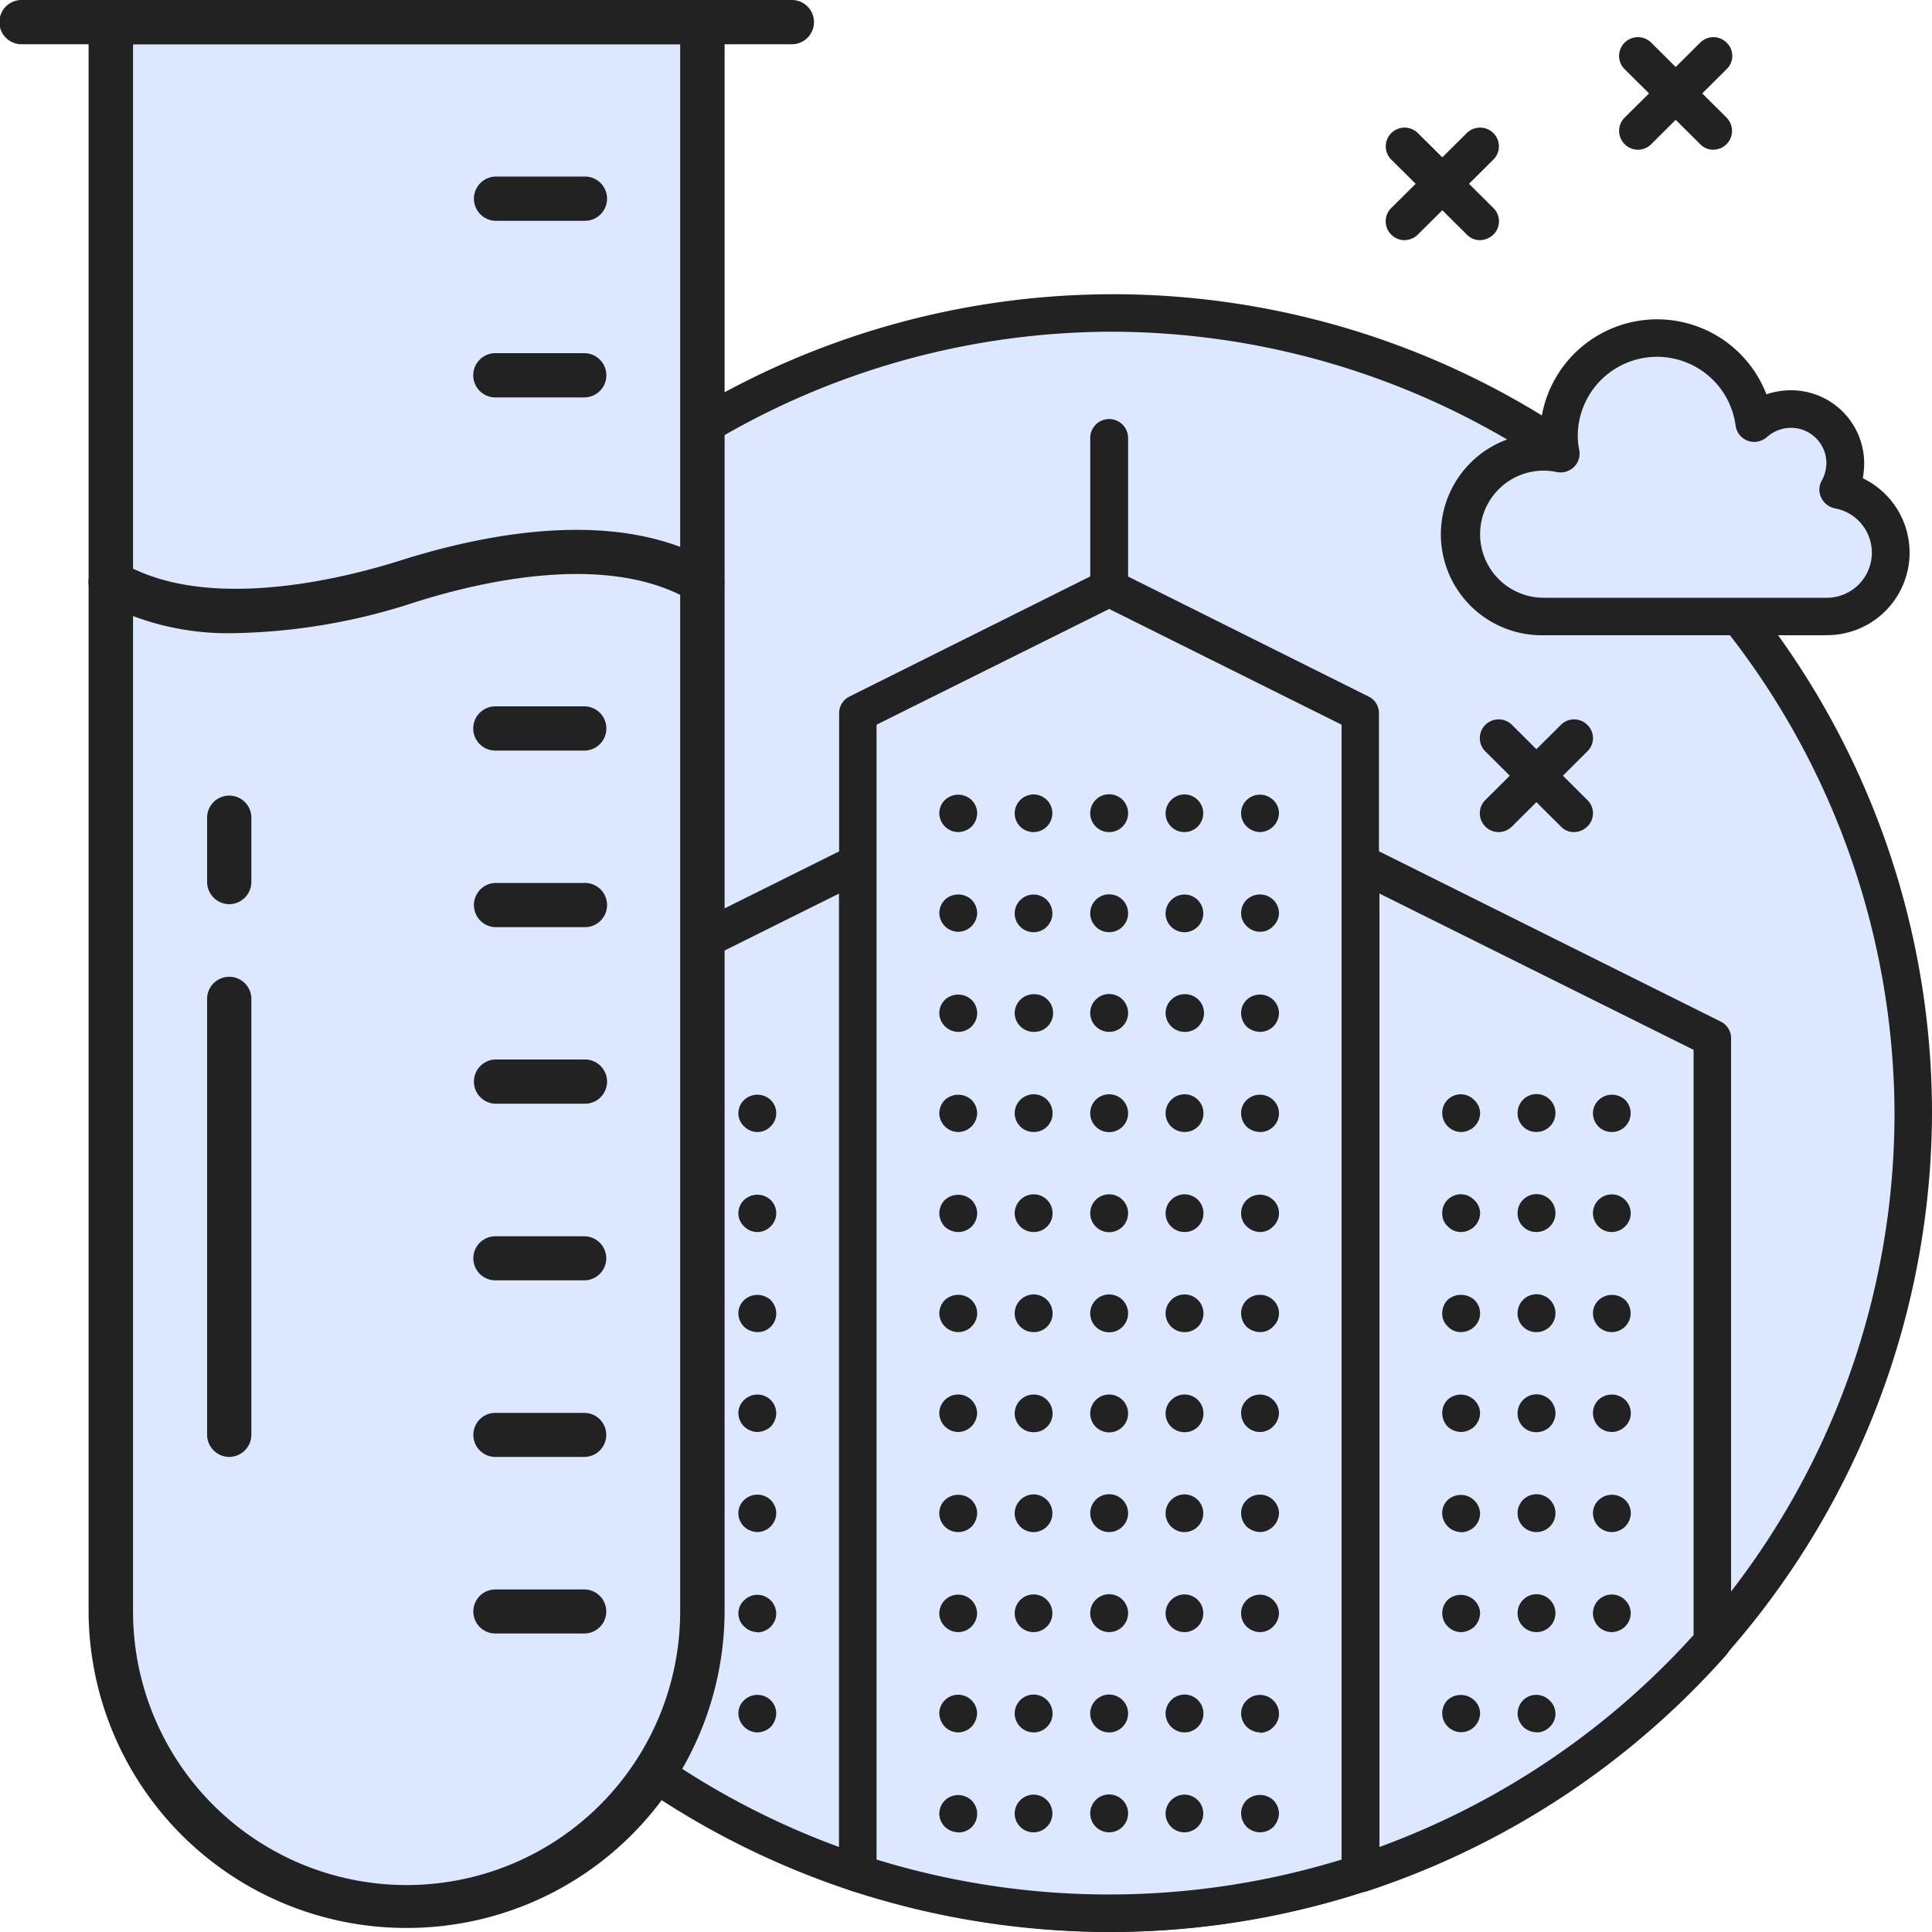 <svg xmlns="http://www.w3.org/2000/svg" width="90" height="90" viewBox="0 0 90 90">
  <g id="그룹_279" data-name="그룹 279" transform="translate(-1338 -1527)">
    <g id="그룹_278" data-name="그룹 278" transform="translate(1351.338 1528.732)">
      <g id="그룹_277" data-name="그룹 277">
        <path id="패스_2191" data-name="패스 2191" d="M1369.3,1581.4a.865.865,0,0,1-.621-.261.83.83,0,0,1-.261-.612.85.85,0,0,1,.261-.621.887.887,0,0,1,1.5.621.931.931,0,0,1-.252.612A.9.9,0,0,1,1369.3,1581.4Z" transform="translate(-1354.38 -1530.398)" fill="#222"/>
        <path id="패스_2192" data-name="패스 2192" d="M1372.32,1580.522a.882.882,0,0,1,1.764,0,.882.882,0,0,1-1.764,0Z" transform="translate(-1354.77 -1530.396)" fill="#222"/>
        <path id="패스_2194" data-name="패스 2194" d="M1369.3,1586.577a.85.85,0,0,1-.621-.261.83.83,0,0,1-.261-.612.85.85,0,0,1,.261-.621.9.9,0,0,1,1.233,0,.839.839,0,0,1,0,1.233A.83.83,0,0,1,1369.3,1586.577Z" transform="translate(-1354.38 -1530.917)" fill="#222"/>
        <path id="패스_2195" data-name="패스 2195" d="M1372.32,1585.7a.882.882,0,1,1,1.764,0,.882.882,0,0,1-1.764,0Z" transform="translate(-1354.77 -1530.914)" fill="#222"/>
        <path id="패스_2197" data-name="패스 2197" d="M1369.3,1591.757a.865.865,0,0,1-.621-.261.83.83,0,0,1-.261-.612.88.88,0,0,1,.261-.621.887.887,0,0,1,1.5.621.869.869,0,0,1-.27.612A.83.83,0,0,1,1369.3,1591.757Z" transform="translate(-1354.38 -1531.435)" fill="#222"/>
        <path id="패스_2198" data-name="패스 2198" d="M1372.32,1590.882a.882.882,0,0,1,1.764,0,.882.882,0,0,1-1.764,0Z" transform="translate(-1354.77 -1531.432)" fill="#222"/>
        <path id="패스_2200" data-name="패스 2200" d="M1369.3,1596.926a.937.937,0,0,1-.621-.252.9.9,0,0,1-.261-.63.83.83,0,0,1,.261-.612.886.886,0,0,1,1.233,0,.87.87,0,0,1,.27.612.953.953,0,0,1-.252.621A.942.942,0,0,1,1369.3,1596.926Z" transform="translate(-1354.38 -1531.95)" fill="#222"/>
        <path id="패스_2201" data-name="패스 2201" d="M1372.32,1596.062a.882.882,0,0,1,1.764,0,.882.882,0,0,1-1.764,0Z" transform="translate(-1354.77 -1531.95)" fill="#222"/>
        <path id="패스_2203" data-name="패스 2203" d="M1369.3,1602.107a.936.936,0,0,1-.621-.252.87.87,0,0,1-.261-.63.83.83,0,0,1,.261-.612.9.9,0,0,1,1.233,0,.869.869,0,0,1,.27.612.906.906,0,0,1-.27.621A.866.866,0,0,1,1369.3,1602.107Z" transform="translate(-1354.38 -1532.469)" fill="#222"/>
        <path id="패스_2204" data-name="패스 2204" d="M1372.32,1601.223a.882.882,0,0,1,1.764,0,.882.882,0,0,1-1.764,0Z" transform="translate(-1354.77 -1532.467)" fill="#222"/>
        <path id="패스_2206" data-name="패스 2206" d="M1369.3,1607.288a.936.936,0,0,1-.621-.252.9.9,0,0,1-.261-.63.83.83,0,0,1,.261-.612.923.923,0,0,1,1.233,0,.886.886,0,0,1,.27.612.972.972,0,0,1-.252.621A.9.9,0,0,1,1369.3,1607.288Z" transform="translate(-1354.38 -1532.988)" fill="#222"/>
        <path id="패스_2207" data-name="패스 2207" d="M1372.32,1606.4a.882.882,0,1,1,.882.891A.882.882,0,0,1,1372.32,1606.4Z" transform="translate(-1354.77 -1532.985)" fill="#222"/>
        <path id="패스_2209" data-name="패스 2209" d="M1373.2,1612.476a.956.956,0,0,1-.621-.261.942.942,0,0,1-.261-.63.845.845,0,0,1,.261-.6.888.888,0,0,1,1.242,0,.869.869,0,0,1,.009,1.233.868.868,0,0,1-.63.279Z" transform="translate(-1354.77 -1533.505)" fill="#222"/>
        <path id="패스_2182" data-name="패스 2182" d="M1391.248,1613.739a37.265,37.265,0,1,0-37.458-37.26A37.352,37.352,0,0,0,1391.248,1613.739Z" transform="translate(-1352.917 -1526.353)" fill="#dce8ff"/>
        <path id="패스_2183" data-name="패스 2183" d="M1387.227,1545.034a37.244,37.244,0,0,1,31.446,57.519,37.225,37.225,0,0,0-26.757-63.333,37.495,37.495,0,0,0-31.446,17.037,37.424,37.424,0,0,1,26.757-11.205Z" transform="translate(-1353.585 -1526.354)" fill="#dce8ff"/>
        <path id="패스_2184" data-name="패스 2184" d="M1391.151,1614.523a38.147,38.147,0,1,1,38.331-38.142A38.276,38.276,0,0,1,1391.151,1614.523Zm0-74.547a36.405,36.405,0,1,0,36.585,36.405A36.53,36.53,0,0,0,1391.151,1539.976Z" transform="translate(-1352.82 -1526.255)" fill="#222"/>
        <path id="패스_2185" data-name="패스 2185" d="M1431.2,1547.564a2.535,2.535,0,0,0-3.915-3.114,4.575,4.575,0,0,0-9.108.594,4.319,4.319,0,0,0,.081.837,3.8,3.8,0,0,0-.783-.081,3.839,3.839,0,1,0,0,7.677h13.158a2.973,2.973,0,0,0,.567-5.9Z" transform="translate(-1358.899 -1526.481)" fill="#dce8ff"/>
        <path id="패스_2186" data-name="패스 2186" d="M1431.766,1547.564a2.535,2.535,0,0,0-3.915-3.114,4.569,4.569,0,0,0-8.541-1.575,4.553,4.553,0,0,1,3.843,3.9,2.536,2.536,0,0,1,4.239,1.863,2.589,2.589,0,0,1-.324,1.251,2.967,2.967,0,0,1,2.421,2.916,3.113,3.113,0,0,1-.072.648h1.764a2.973,2.973,0,0,0,.567-5.9Z" transform="translate(-1359.469 -1526.481)" fill="#dce8ff"/>
        <path id="패스_2187" data-name="패스 2187" d="M1430.533,1554.245h-13.158a4.7,4.7,0,0,1-.171-9.405,5.458,5.458,0,0,1,10.548-1.818,3.624,3.624,0,0,1,1.143-.189,3.407,3.407,0,0,1,3.411,3.4,4.539,4.539,0,0,1-.063.7,3.844,3.844,0,0,1-1.7,7.308Zm-13.158-7.668a2.961,2.961,0,1,0,0,5.922h13.158a2.1,2.1,0,0,0,.4-4.167.9.9,0,0,1-.63-.5.85.85,0,0,1,.027-.792,1.7,1.7,0,0,0,.216-.81,1.648,1.648,0,0,0-1.647-1.647,1.7,1.7,0,0,0-1.116.423.892.892,0,0,1-.9.18.877.877,0,0,1-.567-.711,3.693,3.693,0,0,0-7.353.477,3.3,3.3,0,0,0,.072.675.877.877,0,0,1-.252.783.9.9,0,0,1-.8.234A2.9,2.9,0,0,0,1417.375,1546.577Z" transform="translate(-1358.803 -1526.385)" fill="#222"/>
        <path id="패스_2188" data-name="패스 2188" d="M1364.19,1575.825v28.134a37.384,37.384,0,0,0,16.38,10.764V1567.68l-16.38,8.163Z" transform="translate(-1353.957 -1529.2)" fill="#dce8ff"/>
        <path id="패스_2189" data-name="패스 2189" d="M1380.59,1567.68l-16.38,8.163v9.324l11.691-5.832v33.516a38.053,38.053,0,0,0,4.689,1.89Z" transform="translate(-1353.959 -1529.2)" fill="#dce8ff"/>
        <path id="패스_2190" data-name="패스 2190" d="M1380.492,1615.507a1,1,0,0,1-.279-.045,38.346,38.346,0,0,1-16.767-11.025.914.914,0,0,1-.216-.576v-28.134a.9.9,0,0,1,.477-.783l16.389-8.154a.878.878,0,0,1,1.26.783v47.052a.931.931,0,0,1-.351.72A.889.889,0,0,1,1380.492,1615.507Zm-15.516-11.97a36.726,36.726,0,0,0,14.634,9.873v-44.415l-14.634,7.281Z" transform="translate(-1353.861 -1529.102)" fill="#222"/>
        <path id="패스_2193" data-name="패스 2193" d="M1377.1,1581.4a.875.875,0,0,1-.612-.261.839.839,0,0,1-.27-.612.858.858,0,0,1,.27-.621.9.9,0,0,1,1.233,0,.858.858,0,0,1,0,1.233A.85.85,0,0,1,1377.1,1581.4Z" transform="translate(-1355.16 -1530.398)" fill="#222"/>
        <path id="패스_2196" data-name="패스 2196" d="M1377.1,1586.577a.859.859,0,0,1-.612-.261.838.838,0,0,1-.27-.612.858.858,0,0,1,.27-.621.9.9,0,0,1,1.233,0,.858.858,0,0,1,0,1.233A.85.85,0,0,1,1377.1,1586.577Z" transform="translate(-1355.16 -1530.917)" fill="#222"/>
        <path id="패스_2199" data-name="패스 2199" d="M1377.1,1591.757a.939.939,0,0,1-.612-.243.911.911,0,0,1-.27-.63.858.858,0,0,1,.27-.621.913.913,0,0,1,1.233,0,.9.9,0,0,1,.261.621.861.861,0,0,1-.882.873Z" transform="translate(-1355.16 -1531.435)" fill="#222"/>
        <path id="패스_2202" data-name="패스 2202" d="M1377.1,1596.926a.95.95,0,0,1-.612-.252.91.91,0,0,1-.27-.63.839.839,0,0,1,.27-.612.886.886,0,0,1,1.233,0,.876.876,0,0,1,.261.612.945.945,0,0,1-.243.621A.965.965,0,0,1,1377.1,1596.926Z" transform="translate(-1355.16 -1531.95)" fill="#222"/>
        <path id="패스_2205" data-name="패스 2205" d="M1377.1,1602.106a.95.95,0,0,1-.612-.252.878.878,0,0,1-.27-.63.838.838,0,0,1,.27-.612.886.886,0,0,1,1.233,0,.859.859,0,0,1,.261.612.9.9,0,0,1-.261.621A.887.887,0,0,1,1377.1,1602.106Z" transform="translate(-1355.16 -1532.469)" fill="#222"/>
        <path id="패스_2208" data-name="패스 2208" d="M1377.1,1607.286a.9.9,0,0,1-.612-.261.843.843,0,0,1-.27-.621.819.819,0,0,1,.27-.6.869.869,0,0,1,1.233,0,.9.9,0,0,1,.261.621.86.86,0,0,1-.261.612.887.887,0,0,1-.621.261Z" transform="translate(-1355.16 -1532.987)" fill="#222"/>
        <path id="패스_2210" data-name="패스 2210" d="M1377.1,1612.476a.907.907,0,0,1-.882-.891.839.839,0,0,1,.27-.612.894.894,0,0,1,1.233,0,.875.875,0,0,1,.261.612.963.963,0,0,1-.243.621A.932.932,0,0,1,1377.1,1612.476Z" transform="translate(-1355.16 -1533.505)" fill="#222"/>
        <path id="패스_2211" data-name="패스 2211" d="M1424.8,1603.958v-28.134l-16.38-8.154v47.052A37.488,37.488,0,0,0,1424.8,1603.958Z" transform="translate(-1358.38 -1529.199)" fill="#dce8ff"/>
        <path id="패스_2212" data-name="패스 2212" d="M1408.42,1567.679v10.494l11.7,5.823v24.39a36.874,36.874,0,0,0,4.68-4.428v-28.134l-16.38-8.154Z" transform="translate(-1358.38 -1529.199)" fill="#dce8ff"/>
        <path id="패스_2213" data-name="패스 2213" d="M1408.324,1615.508a.889.889,0,0,1-.513-.162.866.866,0,0,1-.351-.72v-47.043a.838.838,0,0,1,.414-.738.877.877,0,0,1,.855-.045l16.38,8.163a.856.856,0,0,1,.477.783v28.134a.9.9,0,0,1-.216.576,38.427,38.427,0,0,1-16.767,11.025.913.913,0,0,1-.279.036Zm.882-46.512v44.415a36.727,36.727,0,0,0,14.634-9.873v-27.261Z" transform="translate(-1358.284 -1529.103)" fill="#222"/>
        <path id="패스_2214" data-name="패스 2214" d="M1421.332,1581.4a.871.871,0,0,1-.63-.261.9.9,0,0,1-.252-.612.858.858,0,0,1,.27-.621.9.9,0,0,1,1.233,0,.877.877,0,0,1-.621,1.494Z" transform="translate(-1359.583 -1530.398)" fill="#222"/>
        <path id="패스_2215" data-name="패스 2215" d="M1416.55,1580.522a.882.882,0,1,1,.882.873A.865.865,0,0,1,1416.55,1580.522Z" transform="translate(-1359.193 -1530.396)" fill="#222"/>
        <path id="패스_2216" data-name="패스 2216" d="M1413.532,1581.4a.891.891,0,0,1-.882-.873.864.864,0,0,1,1.485-.621.849.849,0,0,1,.279.621.9.9,0,0,1-.261.612A.912.912,0,0,1,1413.532,1581.4Z" transform="translate(-1358.803 -1530.398)" fill="#222"/>
        <path id="패스_2217" data-name="패스 2217" d="M1421.332,1586.577a.871.871,0,0,1-.63-.261.9.9,0,0,1-.252-.612.878.878,0,0,1,1.5-.621.9.9,0,0,1,.261.621.891.891,0,0,1-.882.873Z" transform="translate(-1359.583 -1530.917)" fill="#222"/>
        <path id="패스_2218" data-name="패스 2218" d="M1416.55,1585.7a.882.882,0,1,1,.882.873A.865.865,0,0,1,1416.55,1585.7Z" transform="translate(-1359.193 -1530.914)" fill="#222"/>
        <path id="패스_2219" data-name="패스 2219" d="M1413.532,1586.577a.836.836,0,0,1-.621-.261.8.8,0,0,1-.261-.612.864.864,0,0,1,1.485-.621.849.849,0,0,1,.279.621.9.9,0,0,1-.261.612A.912.912,0,0,1,1413.532,1586.577Z" transform="translate(-1358.803 -1530.917)" fill="#222"/>
        <path id="패스_2220" data-name="패스 2220" d="M1421.332,1591.757a.871.871,0,0,1-.63-.261.9.9,0,0,1-.252-.612.858.858,0,0,1,.27-.621.913.913,0,0,1,1.233,0,.878.878,0,0,1-.621,1.494Z" transform="translate(-1359.583 -1531.435)" fill="#222"/>
        <path id="패스_2221" data-name="패스 2221" d="M1416.55,1590.882a.882.882,0,1,1,.882.873A.865.865,0,0,1,1416.55,1590.882Z" transform="translate(-1359.193 -1531.432)" fill="#222"/>
        <path id="패스_2222" data-name="패스 2222" d="M1413.532,1591.757a.836.836,0,0,1-.621-.261.8.8,0,0,1-.261-.612.91.91,0,0,1,.243-.621.938.938,0,0,1,1.26,0,.859.859,0,0,1,0,1.233A.913.913,0,0,1,1413.532,1591.757Z" transform="translate(-1358.803 -1531.434)" fill="#222"/>
        <path id="패스_2223" data-name="패스 2223" d="M1421.332,1596.926a.909.909,0,0,1-.63-.261.936.936,0,0,1-.252-.621.9.9,0,0,1,.252-.612.908.908,0,0,1,1.251,0,.859.859,0,0,1,0,1.233A.9.9,0,0,1,1421.332,1596.926Z" transform="translate(-1359.583 -1531.95)" fill="#222"/>
        <path id="패스_2224" data-name="패스 2224" d="M1416.55,1596.062a.882.882,0,1,1,.882.873A.865.865,0,0,1,1416.55,1596.062Z" transform="translate(-1359.193 -1531.95)" fill="#222"/>
        <path id="패스_2225" data-name="패스 2225" d="M1413.532,1596.926a.947.947,0,0,1-.639-.261.926.926,0,0,1-.243-.621.865.865,0,0,1,.243-.612.9.9,0,0,1,1.242,0,.861.861,0,0,1,.279.612.92.92,0,0,1-.261.621A.938.938,0,0,1,1413.532,1596.926Z" transform="translate(-1358.803 -1531.95)" fill="#222"/>
        <path id="패스_2226" data-name="패스 2226" d="M1421.332,1602.107a.909.909,0,0,1-.63-.261.937.937,0,0,1-.252-.621.839.839,0,0,1,.27-.612.9.9,0,0,1,1.233,0,.859.859,0,0,1,.261.612.891.891,0,0,1-.882.882Z" transform="translate(-1359.583 -1532.469)" fill="#222"/>
        <path id="패스_2227" data-name="패스 2227" d="M1416.55,1601.223a.882.882,0,1,1,.882.882A.876.876,0,0,1,1416.55,1601.223Z" transform="translate(-1359.193 -1532.467)" fill="#222"/>
        <path id="패스_2228" data-name="패스 2228" d="M1413.532,1602.107a.887.887,0,0,1-.621-.261.865.865,0,0,1-.261-.621.828.828,0,0,1,.243-.6.9.9,0,0,1,1.521.621.9.9,0,0,1-.261.612.956.956,0,0,1-.621.261Z" transform="translate(-1358.803 -1532.469)" fill="#222"/>
        <path id="패스_2229" data-name="패스 2229" d="M1421.332,1607.286a.908.908,0,0,1-.63-.261.936.936,0,0,1-.252-.621.878.878,0,0,1,1.5-.612.876.876,0,0,1,.261.612.9.9,0,0,1-.261.621A.937.937,0,0,1,1421.332,1607.286Z" transform="translate(-1359.583 -1532.987)" fill="#222"/>
        <path id="패스_2230" data-name="패스 2230" d="M1416.55,1606.4a.882.882,0,1,1,.882.882A.876.876,0,0,1,1416.55,1606.4Z" transform="translate(-1359.193 -1532.985)" fill="#222"/>
        <path id="패스_2231" data-name="패스 2231" d="M1413.532,1607.287a.887.887,0,0,1-.621-.261.864.864,0,0,1-.261-.621.888.888,0,0,1,.243-.612.915.915,0,0,1,1.242,0,.845.845,0,0,1,.279.612.937.937,0,0,1-.261.621A.955.955,0,0,1,1413.532,1607.287Z" transform="translate(-1358.803 -1532.987)" fill="#222"/>
        <path id="패스_2232" data-name="패스 2232" d="M1417.432,1612.467a.9.9,0,0,1-.621-.252.934.934,0,0,1-.261-.612.918.918,0,0,1,.252-.621.869.869,0,0,1,1.233,0,.839.839,0,0,1,.018,1.233.858.858,0,0,1-.621.261Z" transform="translate(-1359.193 -1533.505)" fill="#222"/>
        <path id="패스_2233" data-name="패스 2233" d="M1413.532,1612.467a.887.887,0,0,1-.621-.261.865.865,0,0,1-.261-.621.9.9,0,0,1,.243-.612.915.915,0,0,1,1.242,0,.845.845,0,0,1,.279.612.937.937,0,0,1-.261.621A.912.912,0,0,1,1413.532,1612.467Z" transform="translate(-1358.803 -1533.505)" fill="#222"/>
        <path id="패스_2234" data-name="패스 2234" d="M1395.312,1553.438a.882.882,0,0,1-.882-.873v-6.993a.882.882,0,1,1,1.764,0v6.993A.888.888,0,0,1,1395.312,1553.438Z" transform="translate(-1356.981 -1526.901)" fill="#222"/>
        <path id="패스_2235" data-name="패스 2235" d="M1394.11,1553.44l-11.7,5.823V1613.3a37.67,37.67,0,0,0,23.4,0v-54.036Z" transform="translate(-1355.779 -1527.776)" fill="#dce8ff"/>
        <path id="패스_2236" data-name="패스 2236" d="M1405.82,1559.263l-11.7-5.823-11.7,5.823,18.729,9.324V1614.5a38.456,38.456,0,0,0,4.689-1.179v-54.054Z" transform="translate(-1355.78 -1527.776)" fill="#dce8ff"/>
        <path id="패스_2237" data-name="패스 2237" d="M1394.012,1615.947a38.689,38.689,0,0,1-11.979-1.908.884.884,0,0,1-.6-.837v-54.036a.867.867,0,0,1,.486-.774l11.691-5.832a.878.878,0,0,1,.792,0l11.691,5.832a.851.851,0,0,1,.486.774V1613.2a.884.884,0,0,1-.6.837,38.73,38.73,0,0,1-11.979,1.908Zm-10.836-3.375a36.874,36.874,0,0,0,21.663,0v-52.866l-10.827-5.391-10.836,5.391Z" transform="translate(-1355.681 -1527.679)" fill="#222"/>
        <path id="패스_2238" data-name="패스 2238" d="M1387.5,1581.4a.891.891,0,0,1-.882-.873.887.887,0,0,1,.261-.621.915.915,0,0,1,1.242,0,.887.887,0,0,1,.261.621.891.891,0,0,1-.882.873Z" transform="translate(-1356.2 -1530.398)" fill="#222"/>
        <path id="패스_2239" data-name="패스 2239" d="M1397.549,1580.522a.889.889,0,0,1,.882-.882.878.878,0,0,1,.882.882.864.864,0,0,1-.882.873A.876.876,0,0,1,1397.549,1580.522Zm-3.51,0a.882.882,0,0,1,1.764,0,.882.882,0,0,1-1.764,0Zm-3.519,0a.889.889,0,0,1,.882-.882.877.877,0,0,1,.882.882.864.864,0,0,1-.882.873A.876.876,0,0,1,1390.52,1580.522Z" transform="translate(-1356.59 -1530.396)" fill="#222"/>
        <path id="패스_2240" data-name="패스 2240" d="M1403.122,1581.4a.962.962,0,0,1-.621-.243.9.9,0,0,1-.261-.63.849.849,0,0,1,.261-.621.9.9,0,0,1,1.233,0,.858.858,0,0,1,.27.621.875.875,0,0,1-.882.873Z" transform="translate(-1357.762 -1530.398)" fill="#222"/>
        <path id="패스_2241" data-name="패스 2241" d="M1387.5,1586.577a.927.927,0,0,1-.621-.243.941.941,0,0,1-.261-.63.887.887,0,0,1,.261-.621.925.925,0,0,1,1.242,0,.887.887,0,0,1,.261.621.875.875,0,0,1-.882.873Z" transform="translate(-1356.2 -1530.917)" fill="#222"/>
        <path id="패스_2242" data-name="패스 2242" d="M1397.549,1585.7a.889.889,0,0,1,.882-.882.878.878,0,0,1,.882.882.865.865,0,0,1-.882.873A.876.876,0,0,1,1397.549,1585.7Zm-3.51,0a.882.882,0,1,1,1.764,0,.882.882,0,0,1-1.764,0Zm-3.519,0a.889.889,0,0,1,.882-.882.878.878,0,0,1,.882.882.864.864,0,0,1-.882.873A.876.876,0,0,1,1390.52,1585.7Z" transform="translate(-1356.59 -1530.914)" fill="#222"/>
        <path id="패스_2243" data-name="패스 2243" d="M1403.122,1586.577a.9.9,0,0,1-.621-.261.829.829,0,0,1-.261-.612.85.85,0,0,1,.261-.621.9.9,0,0,1,1.233,0,.839.839,0,0,1,0,1.233A.83.83,0,0,1,1403.122,1586.577Z" transform="translate(-1357.762 -1530.917)" fill="#222"/>
        <path id="패스_2244" data-name="패스 2244" d="M1387.5,1571.037a.891.891,0,0,1-.882-.873.9.9,0,0,1,.261-.621.915.915,0,0,1,1.242,0,.9.9,0,0,1,.261.621.891.891,0,0,1-.882.873Z" transform="translate(-1356.2 -1529.363)" fill="#222"/>
        <path id="패스_2245" data-name="패스 2245" d="M1397.549,1570.173a.888.888,0,0,1,.882-.873.878.878,0,1,1-.882.873Zm-3.51,0a.882.882,0,0,1,1.764,0,.882.882,0,0,1-1.764,0Zm-3.519,0a.887.887,0,0,1,.882-.873.878.878,0,1,1-.882.873Z" transform="translate(-1356.59 -1529.362)" fill="#222"/>
        <path id="패스_2246" data-name="패스 2246" d="M1403.122,1571.037a.9.9,0,0,1-.621-.261.829.829,0,0,1-.261-.612.865.865,0,0,1,.261-.621.9.9,0,0,1,1.233,0,.89.89,0,0,1,.27.621.87.87,0,0,1-.27.612A.83.83,0,0,1,1403.122,1571.037Z" transform="translate(-1357.762 -1529.363)" fill="#222"/>
        <path id="패스_2247" data-name="패스 2247" d="M1387.5,1565.876a.9.9,0,0,1-.621-.261.887.887,0,0,1-.261-.621.866.866,0,0,1,.261-.612.9.9,0,0,1,1.242,0,.866.866,0,0,1,.261.612.919.919,0,0,1-.252.621A.943.943,0,0,1,1387.5,1565.876Z" transform="translate(-1356.2 -1528.846)" fill="#222"/>
        <path id="패스_2248" data-name="패스 2248" d="M1397.549,1564.993a.887.887,0,0,1,.882-.873.877.877,0,1,1-.882.873Zm-3.51,0a.882.882,0,0,1,1.764,0,.882.882,0,1,1-1.764,0Zm-3.519,0a.887.887,0,0,1,.882-.873.877.877,0,1,1-.882.873Z" transform="translate(-1356.59 -1528.844)" fill="#222"/>
        <path id="패스_2249" data-name="패스 2249" d="M1403.122,1565.876a.938.938,0,0,1-.621-.261.85.85,0,0,1-.261-.621.829.829,0,0,1,.261-.612.886.886,0,0,1,1.233,0,.839.839,0,0,1,.27.612.907.907,0,0,1-.882.882Z" transform="translate(-1357.762 -1528.846)" fill="#222"/>
        <path id="패스_2250" data-name="패스 2250" d="M1387.5,1576.217a.892.892,0,0,1-.882-.873.886.886,0,0,1,.261-.621.915.915,0,0,1,1.242,0,.887.887,0,0,1,.261.621.876.876,0,0,1-.882.873Z" transform="translate(-1356.2 -1529.88)" fill="#222"/>
        <path id="패스_2251" data-name="패스 2251" d="M1397.549,1575.342a.889.889,0,0,1,.882-.882.878.878,0,1,1,0,1.755A.888.888,0,0,1,1397.549,1575.342Zm-3.51,0a.882.882,0,1,1,.882.873A.883.883,0,0,1,1394.039,1575.342Zm-3.519,0a.889.889,0,0,1,.882-.882.878.878,0,1,1,0,1.755A.888.888,0,0,1,1390.52,1575.342Z" transform="translate(-1356.59 -1529.878)" fill="#222"/>
        <path id="패스_2252" data-name="패스 2252" d="M1403.122,1576.217a.962.962,0,0,1-.621-.243.9.9,0,0,1-.261-.63.849.849,0,0,1,.261-.621.9.9,0,0,1,1.233,0,.874.874,0,0,1,.27.621.931.931,0,0,1-.252.612A.9.9,0,0,1,1403.122,1576.217Z" transform="translate(-1357.762 -1529.88)" fill="#222"/>
        <path id="패스_2253" data-name="패스 2253" d="M1387.5,1607.287a.9.9,0,0,1-.621-.261.87.87,0,0,1-.261-.621.882.882,0,0,1,.261-.612.882.882,0,0,1,1.5.612.891.891,0,0,1-.882.882Z" transform="translate(-1356.2 -1532.987)" fill="#222"/>
        <path id="패스_2254" data-name="패스 2254" d="M1397.549,1606.4a.888.888,0,0,1,.882-.873.878.878,0,1,1-.882.873Zm-3.51,0a.882.882,0,0,1,1.764,0,.882.882,0,1,1-1.764,0Zm-3.519,0a.887.887,0,0,1,.882-.873.878.878,0,1,1-.882.873Z" transform="translate(-1356.59 -1532.985)" fill="#222"/>
        <path id="패스_2255" data-name="패스 2255" d="M1403.122,1607.286a.927.927,0,0,1-.621-.252.87.87,0,0,1-.261-.63.83.83,0,0,1,.261-.612.886.886,0,0,1,1.233,0,.87.87,0,0,1,.27.612.906.906,0,0,1-.27.621A.865.865,0,0,1,1403.122,1607.286Z" transform="translate(-1357.762 -1532.987)" fill="#222"/>
        <path id="패스_2256" data-name="패스 2256" d="M1387.5,1612.476a.9.9,0,0,1-.621-.261.942.942,0,0,1-.261-.63.866.866,0,0,1,.261-.612.882.882,0,0,1,1.5.612.974.974,0,0,1-.252.621A.911.911,0,0,1,1387.5,1612.476Z" transform="translate(-1356.2 -1533.505)" fill="#222"/>
        <path id="패스_2257" data-name="패스 2257" d="M1397.549,1611.583a.888.888,0,0,1,.882-.873.882.882,0,0,1,0,1.764A.891.891,0,0,1,1397.549,1611.583Zm-3.51,0a.882.882,0,1,1,.882.891A.882.882,0,0,1,1394.039,1611.583Zm-3.519,0a.887.887,0,0,1,.882-.873.882.882,0,0,1,0,1.764A.891.891,0,0,1,1390.52,1611.583Z" transform="translate(-1356.59 -1533.503)" fill="#222"/>
        <path id="패스_2258" data-name="패스 2258" d="M1403.122,1612.476a.937.937,0,0,1-.621-.261.892.892,0,0,1-.261-.612.849.849,0,0,1,.261-.621.877.877,0,0,1,1.233,0,.859.859,0,0,1,.018,1.233.884.884,0,0,1-.63.279Z" transform="translate(-1357.762 -1533.505)" fill="#222"/>
        <path id="패스_2259" data-name="패스 2259" d="M1387.5,1617.647a.936.936,0,0,1-.621-.252.9.9,0,0,1-.261-.612.887.887,0,0,1,.261-.621.9.9,0,0,1,1.242,0,.88.88,0,0,1,0,1.251.886.886,0,0,1-.621.243Z" transform="translate(-1356.2 -1534.024)" fill="#222"/>
        <path id="패스_2260" data-name="패스 2260" d="M1397.549,1616.763a.888.888,0,0,1,.882-.873.878.878,0,1,1-.882.873Zm-3.51,0a.882.882,0,0,1,1.764,0,.882.882,0,0,1-1.764,0Zm-3.519,0a.887.887,0,0,1,.882-.873.878.878,0,1,1-.882.873Z" transform="translate(-1356.59 -1534.021)" fill="#222"/>
        <path id="패스_2261" data-name="패스 2261" d="M1403.122,1617.647a.927.927,0,0,1-.621-.252.9.9,0,0,1-.261-.63.864.864,0,0,1,.261-.621.922.922,0,0,1,1.233,0,.906.906,0,0,1,.27.621.973.973,0,0,1-.252.621A.9.9,0,0,1,1403.122,1617.647Z" transform="translate(-1357.762 -1534.023)" fill="#222"/>
        <path id="패스_2262" data-name="패스 2262" d="M1387.5,1596.926a.891.891,0,0,1-.882-.882.866.866,0,0,1,.261-.612.882.882,0,0,1,1.5.612.92.92,0,0,1-.261.621A.9.9,0,0,1,1387.5,1596.926Z" transform="translate(-1356.2 -1531.95)" fill="#222"/>
        <path id="패스_2263" data-name="패스 2263" d="M1397.549,1596.062a.889.889,0,0,1,.882-.882.877.877,0,0,1,.882.882.865.865,0,0,1-.882.873A.876.876,0,0,1,1397.549,1596.062Zm-3.51,0a.882.882,0,0,1,1.764,0,.882.882,0,0,1-1.764,0Zm-3.519,0a.889.889,0,0,1,.882-.882.877.877,0,0,1,.882.882.865.865,0,0,1-.882.873A.876.876,0,0,1,1390.52,1596.062Z" transform="translate(-1356.59 -1531.95)" fill="#222"/>
        <path id="패스_2264" data-name="패스 2264" d="M1403.122,1596.926a.886.886,0,0,1-.621-.252.9.9,0,0,1-.261-.63.83.83,0,0,1,.261-.612.886.886,0,0,1,1.233,0,.87.87,0,0,1,.27.612.89.89,0,0,1-.27.621A.866.866,0,0,1,1403.122,1596.926Z" transform="translate(-1357.762 -1531.95)" fill="#222"/>
        <path id="패스_2265" data-name="패스 2265" d="M1387.5,1591.757a.891.891,0,0,1-.882-.873.887.887,0,0,1,.261-.621.915.915,0,0,1,1.242,0,.859.859,0,0,1,0,1.233A.866.866,0,0,1,1387.5,1591.757Z" transform="translate(-1356.2 -1531.434)" fill="#222"/>
        <path id="패스_2266" data-name="패스 2266" d="M1397.549,1590.882a.889.889,0,0,1,.882-.882.878.878,0,0,1,.882.882.865.865,0,0,1-.882.873A.876.876,0,0,1,1397.549,1590.882Zm-3.51,0a.882.882,0,0,1,1.764,0,.882.882,0,0,1-1.764,0Zm-3.519,0a.889.889,0,0,1,.882-.882.878.878,0,0,1,.882.882.864.864,0,0,1-.882.873A.876.876,0,0,1,1390.52,1590.882Z" transform="translate(-1356.59 -1531.432)" fill="#222"/>
        <path id="패스_2267" data-name="패스 2267" d="M1403.122,1591.757a.963.963,0,0,1-.621-.243.9.9,0,0,1-.261-.63.85.85,0,0,1,.261-.621.9.9,0,0,1,1.233,0,.839.839,0,0,1,0,1.233A.831.831,0,0,1,1403.122,1591.757Z" transform="translate(-1357.762 -1531.434)" fill="#222"/>
        <path id="패스_2268" data-name="패스 2268" d="M1387.5,1602.107a.876.876,0,0,1-.882-.882.866.866,0,0,1,.261-.612.915.915,0,0,1,1.242,0,.866.866,0,0,1,.261.612.937.937,0,0,1-.252.621A.9.9,0,0,1,1387.5,1602.107Z" transform="translate(-1356.2 -1532.469)" fill="#222"/>
        <path id="패스_2269" data-name="패스 2269" d="M1397.549,1601.223a.888.888,0,0,1,.882-.873.878.878,0,1,1-.882.873Zm-3.51,0a.882.882,0,0,1,1.764,0,.882.882,0,1,1-1.764,0Zm-3.519,0a.888.888,0,0,1,.882-.873.878.878,0,1,1-.882.873Z" transform="translate(-1356.59 -1532.467)" fill="#222"/>
        <path id="패스_2270" data-name="패스 2270" d="M1403.122,1602.106a.973.973,0,0,1-.621-.252.9.9,0,0,1-.261-.63.829.829,0,0,1,.261-.612.886.886,0,0,1,1.233,0,.869.869,0,0,1,.27.612.907.907,0,0,1-.27.621A.866.866,0,0,1,1403.122,1602.106Z" transform="translate(-1357.762 -1532.469)" fill="#222"/>
        <path id="패스_2271" data-name="패스 2271" d="M1418.982,1565.486a.825.825,0,0,1-.612-.261l-3.519-3.5a.869.869,0,0,1,0-1.233.88.88,0,0,1,1.242,0l3.51,3.5a.853.853,0,0,1,0,1.233A.9.9,0,0,1,1418.982,1565.486Z" transform="translate(-1358.997 -1528.456)" fill="#222"/>
        <path id="패스_2272" data-name="패스 2272" d="M1415.472,1565.486a.858.858,0,0,1-.621-.261.869.869,0,0,1,0-1.233l3.519-3.5a.869.869,0,0,1,1.233,0,.853.853,0,0,1,0,1.233l-3.51,3.5A.9.9,0,0,1,1415.472,1565.486Z" transform="translate(-1358.997 -1528.456)" fill="#222"/>
        <path id="패스_2273" data-name="패스 2273" d="M1426.2,1530.167a.83.83,0,0,1-.621-.261l-3.519-3.492a.869.869,0,0,1,0-1.233.88.88,0,0,1,1.242,0l3.51,3.492a.878.878,0,0,1-.612,1.494Z" transform="translate(-1359.718 -1524.925)" fill="#222"/>
        <path id="패스_2274" data-name="패스 2274" d="M1422.682,1530.167a.859.859,0,0,1-.621-.261.869.869,0,0,1,0-1.233l3.519-3.492a.869.869,0,0,1,1.233,0,.854.854,0,0,1,0,1.233l-3.51,3.492A.865.865,0,0,1,1422.682,1530.167Z" transform="translate(-1359.718 -1524.925)" fill="#222"/>
        <path id="패스_2275" data-name="패스 2275" d="M1414.122,1534.848a.83.83,0,0,1-.621-.261l-3.519-3.492a.869.869,0,0,1,0-1.233.88.88,0,0,1,1.242,0l3.519,3.492a.869.869,0,0,1,0,1.233A.938.938,0,0,1,1414.122,1534.848Z" transform="translate(-1358.51 -1525.393)" fill="#222"/>
        <path id="패스_2276" data-name="패스 2276" d="M1410.6,1534.848a.858.858,0,0,1-.621-.261.869.869,0,0,1,0-1.233l3.519-3.492a.88.88,0,0,1,1.242,0,.869.869,0,0,1,0,1.233l-3.519,3.492A.9.9,0,0,1,1410.6,1534.848Z" transform="translate(-1358.51 -1525.393)" fill="#222"/>
      </g>
    </g>
    <g id="그룹_276" data-name="그룹 276" transform="translate(1338 1527)">
      <path id="패스_2277" data-name="패스 2277" d="M1356.519,1611.89a13.747,13.747,0,0,1-13.779-13.707V1524.14H1370.3v74.043A13.747,13.747,0,0,1,1356.519,1611.89Z" transform="translate(-1337.574 -1523.114)" fill="#dce8ff"/>
      <path id="패스_2278" data-name="패스 2278" d="M1361.645,1551.94v48.987a13.7,13.7,0,0,1-8.955,12.834,13.777,13.777,0,0,0,18.6-12.834v-47.979C1368.674,1551.4,1365.173,1551.319,1361.645,1551.94Z" transform="translate(-1338.569 -1525.858)" fill="#dce8ff"/>
      <path id="패스_2279" data-name="패스 2279" d="M1365.71,1524.14v24.723a12.259,12.259,0,0,1,6.885,1.341V1524.14Z" transform="translate(-1339.871 -1523.114)" fill="#dce8ff"/>
      <path id="패스_2280" data-name="패스 2280" d="M1356.4,1612.811a14.794,14.794,0,0,1-14.814-14.742v-74.043a1.039,1.039,0,0,1,1.035-1.026h27.558a1.039,1.039,0,0,1,1.035,1.026v74.043A14.794,14.794,0,0,1,1356.4,1612.811Zm-12.744-87.75v73.008a12.744,12.744,0,0,0,25.488,0v-73.008Z" transform="translate(-1337.459 -1523)" fill="#222"/>
      <path id="패스_2281" data-name="패스 2281" d="M1373.855,1525.061h-35.82a1.031,1.031,0,1,1,0-2.061h35.82a1.031,1.031,0,1,1,0,2.061Z" transform="translate(-1337 -1523)" fill="#222"/>
      <path id="패스_2282" data-name="패스 2282" d="M1348.465,1555.236a12.568,12.568,0,0,1-6.381-1.512,1.017,1.017,0,0,1-.351-1.413,1.032,1.032,0,0,1,1.413-.351c3.987,2.34,10.377.711,12.942-.1,4.284-1.359,10.305-2.439,14.616.1a1.029,1.029,0,1,1-1.062,1.764c-3.843-2.277-9.756-.918-12.933.1A28.459,28.459,0,0,1,1348.465,1555.236Z" transform="translate(-1337.458 -1525.743)" fill="#222"/>
      <path id="패스_2283" data-name="패스 2283" d="M1366.666,1534.2h-4.14a1.031,1.031,0,0,1,0-2.061h4.14a1.031,1.031,0,1,1,0,2.061Z" transform="translate(-1339.45 -1523.914)" fill="#222"/>
      <path id="패스_2284" data-name="패스 2284" d="M1366.666,1543.341h-4.14a1.03,1.03,0,0,1,0-2.061h4.14a1.03,1.03,0,1,1,0,2.061Z" transform="translate(-1339.45 -1524.828)" fill="#222"/>
      <path id="패스_2285" data-name="패스 2285" d="M1366.666,1561.621h-4.14a1.03,1.03,0,0,1,0-2.061h4.14a1.03,1.03,0,1,1,0,2.061Z" transform="translate(-1339.45 -1526.656)" fill="#222"/>
      <path id="패스_2286" data-name="패스 2286" d="M1366.666,1570.761h-4.14a1.031,1.031,0,0,1,0-2.061h4.14a1.031,1.031,0,1,1,0,2.061Z" transform="translate(-1339.45 -1527.57)" fill="#222"/>
      <path id="패스_2287" data-name="패스 2287" d="M1366.666,1579.9h-4.14a1.031,1.031,0,0,1,0-2.061h4.14a1.031,1.031,0,1,1,0,2.061Z" transform="translate(-1339.45 -1528.484)" fill="#222"/>
      <path id="패스_2288" data-name="패스 2288" d="M1366.666,1589.042h-4.14a1.026,1.026,0,1,1,0-2.052h4.14a1.026,1.026,0,1,1,0,2.052Z" transform="translate(-1339.45 -1529.399)" fill="#222"/>
      <path id="패스_2289" data-name="패스 2289" d="M1366.666,1598.182h-4.14a1.026,1.026,0,0,1,0-2.052h4.14a1.026,1.026,0,1,1,0,2.052Z" transform="translate(-1339.45 -1530.313)" fill="#222"/>
      <path id="패스_2290" data-name="패스 2290" d="M1366.666,1607.322h-4.14a1.026,1.026,0,0,1,0-2.052h4.14a1.026,1.026,0,1,1,0,2.052Z" transform="translate(-1339.45 -1531.227)" fill="#222"/>
      <path id="패스_2291" data-name="패스 2291" d="M1348.755,1595.928a1.039,1.039,0,0,1-1.035-1.026v-20.277a1.031,1.031,0,1,1,2.061,0V1594.9A1.037,1.037,0,0,1,1348.755,1595.928Z" transform="translate(-1338.072 -1528.059)" fill="#222"/>
      <path id="패스_2292" data-name="패스 2292" d="M1348.755,1569.235a1.039,1.039,0,0,1-1.035-1.026v-3.033a1.031,1.031,0,0,1,2.061,0v3.033A1.037,1.037,0,0,1,1348.755,1569.235Z" transform="translate(-1338.072 -1527.115)" fill="#222"/>
    </g>
  </g>
</svg>
